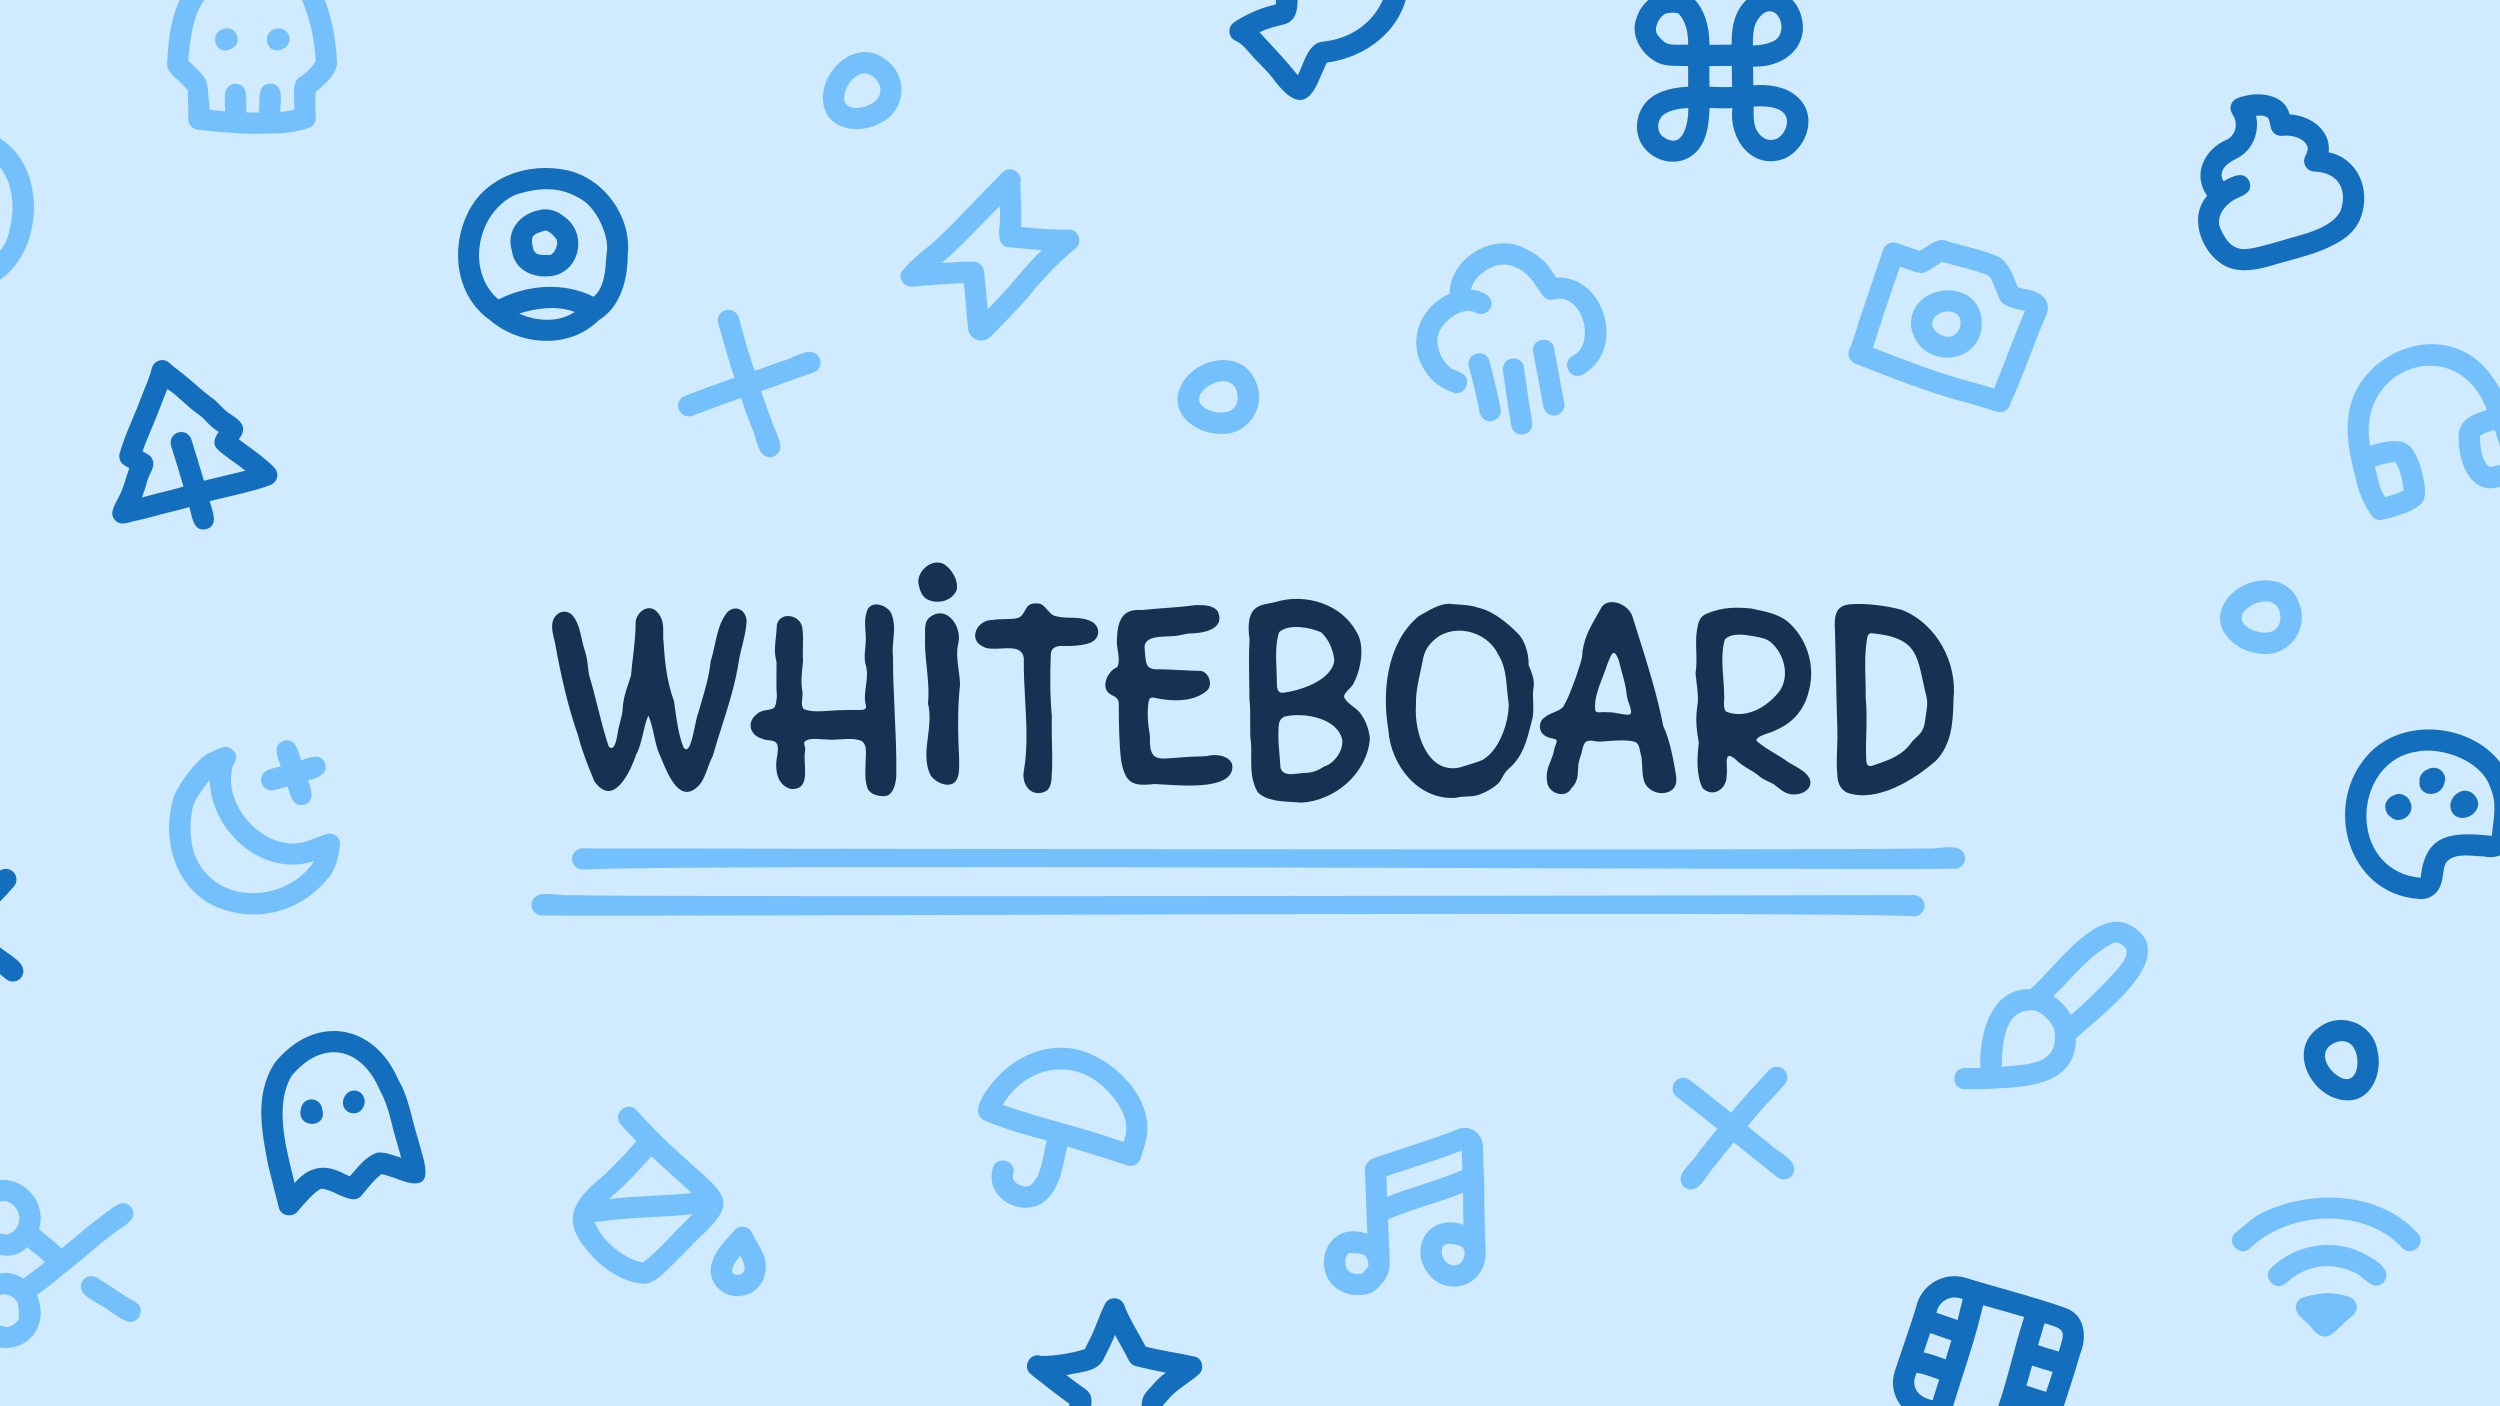 <svg width="240" height="135" viewBox="0 0 240 135" fill="none" xmlns="http://www.w3.org/2000/svg">
<g clip-path="url(#clip0_165_64332)">
<rect width="240" height="135" fill="#D0EBFF"/>
<g clip-path="url(#clip1_165_64332)">
<rect width="720" height="135" transform="translate(-240)" fill="#D0EBFF"/>
<path d="M90.643 54.168C91.383 54.66 92.022 55.697 91.844 56.612L91.846 56.614L91.782 56.78C91.239 57.78 89.892 58.02 88.955 57.511C88.389 57.143 88.263 56.484 88.158 55.918C88.089 54.772 89.487 53.545 90.643 54.168Z" fill="#183153"/>
<path d="M92.032 64.343C92.096 64.819 92.157 65.279 92.161 65.699L92.148 65.874C91.908 68.139 91.965 70.57 92.079 72.841C92.078 72.948 92.079 73.061 92.08 73.176C92.085 73.951 92.092 74.832 91.517 75.196C90.864 75.575 89.842 75.122 89.361 74.47C88.755 73.3 88.916 72.03 89.081 70.726C89.214 69.671 89.35 68.594 89.087 67.529C89.201 66.366 89.081 65.189 88.962 64.021C88.859 63.011 88.757 62.008 88.807 61.028C88.81 60.931 88.809 60.831 88.808 60.729C88.805 60.24 88.802 59.704 89.16 59.338C90.788 57.924 92.392 60.084 91.999 61.756C91.794 62.567 91.916 63.48 92.032 64.343Z" fill="#183153"/>
<path fill-rule="evenodd" clip-rule="evenodd" d="M124.966 77.054C128.142 76.849 131.163 74.314 131.498 71.034L131.5 71.035L131.507 70.868C131.424 70.052 131.154 69.293 130.697 68.621C130.527 68.319 130.21 68.075 129.894 67.832C129.538 67.558 129.184 67.285 129.041 66.93C128.997 66.666 129.263 66.396 129.517 66.138C129.649 66.005 129.777 65.875 129.857 65.751C130.709 64.297 131.04 61.867 130.219 60.666C128.791 57.989 125.309 56.914 122.482 57.787C122.297 57.833 122.107 57.869 121.917 57.904C121.259 58.026 120.61 58.147 120.238 58.715C119.759 59.414 119.844 60.628 119.959 61.392C119.878 62.664 119.902 64.041 119.925 65.401C119.935 65.98 119.945 66.556 119.947 67.119C120.032 67.841 120.025 68.55 120.018 69.251C120.011 69.991 120.004 70.721 120.106 71.445C120.121 71.812 120.118 72.181 120.115 72.548C120.105 73.749 120.095 74.936 120.723 76.033C121.502 76.859 122.922 76.935 124.152 77.001C124.437 77.016 124.712 77.03 124.966 77.054ZM126.817 60.694C127.561 61.351 127.983 62.4 128.088 63.319L128.09 63.32V63.459C127.798 65.362 124.723 66.342 123.077 66.513C122.721 66.474 122.623 66.217 122.583 65.873C122.588 65.382 122.567 64.877 122.546 64.369C122.492 63.105 122.438 61.823 122.784 60.705C123.687 59.835 125.768 60.232 126.817 60.694ZM123.348 68.782C125.232 68.364 128.396 68.927 128.858 71.028L128.864 71.187C128.88 72.177 128.07 73.297 127.129 73.578C126.59 73.93 126.063 74.183 125.332 74.199C125.139 74.193 124.907 74.224 124.664 74.256C123.962 74.349 123.164 74.455 122.928 73.718C122.907 73.342 122.873 72.948 122.839 72.547C122.761 71.648 122.681 70.713 122.742 69.861C122.757 69.334 122.893 68.962 123.348 68.782Z" fill="#183153"/>
<path fill-rule="evenodd" clip-rule="evenodd" d="M158.193 75.579C159.137 76.564 161.142 76.264 160.914 74.628L160.917 74.629L160.899 74.468C160.709 73.153 160.279 70.926 159.675 69.712C159.079 66.679 158.205 63.908 157.281 60.98C157.096 60.394 156.909 59.801 156.722 59.2C156.382 58.07 154.633 57.289 153.798 58.205C153.636 58.501 153.476 58.782 153.321 59.053C152.579 60.349 151.954 61.442 151.869 63.131C151.592 64.254 150.624 67.036 150.03 67.903C149.783 68.13 149.461 68.265 149.142 68.399C148.829 68.529 148.519 68.659 148.284 68.874C147.712 69.24 147.666 70.117 148.201 70.55C148.405 70.743 148.745 70.823 149.015 70.888C149.207 70.933 149.364 70.97 149.414 71.033C149.488 71.147 149.403 71.368 149.316 71.594C149.253 71.759 149.189 71.927 149.184 72.058C149.123 72.405 148.995 72.719 148.865 73.038C148.626 73.621 148.381 74.222 148.528 75.073C148.626 76.151 150.265 76.725 150.841 75.693C151.437 75.077 151.462 74.561 151.495 73.873C151.502 73.71 151.511 73.538 151.527 73.353C151.589 73.014 151.663 72.789 151.738 72.564C151.765 72.481 151.793 72.398 151.819 72.31C151.843 72.23 151.864 72.139 151.885 72.044C151.965 71.7 152.057 71.304 152.307 71.179C152.558 71.06 152.829 71.104 153.107 71.149C153.276 71.177 153.447 71.204 153.619 71.197C153.79 71.186 153.973 71.171 154.162 71.156C155.062 71.086 156.115 71.003 156.888 71.2C157.301 71.314 157.382 71.746 157.469 72.213C157.476 72.251 157.483 72.289 157.49 72.327C157.616 72.687 157.635 73.144 157.655 73.612C157.686 74.36 157.718 75.134 158.193 75.579ZM156.371 67.507C156.496 67.871 156.625 68.246 156.573 68.453L156.52 68.547C156.326 68.666 155.974 68.599 155.665 68.539C155.518 68.51 155.38 68.484 155.274 68.481C154.799 68.346 153.952 68.35 153.457 68.387C153.302 68.377 153.196 68.329 153.142 68.213C153.02 67.153 153.444 66.06 153.85 65.013C154.005 64.611 154.158 64.216 154.277 63.833C154.312 63.747 154.345 63.663 154.377 63.582C154.725 62.706 154.933 62.181 155.406 63.388C155.498 63.806 155.608 64.203 155.716 64.594C155.924 65.35 156.127 66.083 156.19 66.904C156.223 67.076 156.296 67.29 156.371 67.507Z" fill="#183153"/>
<path fill-rule="evenodd" clip-rule="evenodd" d="M171.583 59.646C173.388 61.165 174.307 63.791 173.678 66.225L173.677 66.224L173.635 66.394C173.203 68.129 172.136 69.382 170.539 70.062C170.375 70.173 170.097 70.266 169.801 70.364C169.277 70.537 168.695 70.73 168.588 71.085C169.094 71.561 169.798 71.984 170.462 72.382C170.78 72.573 171.089 72.759 171.362 72.942C171.592 73.133 171.891 73.301 172.203 73.475C172.779 73.798 173.398 74.145 173.711 74.715C174.089 75.607 173.193 76.253 172.312 76.261C171.594 76.327 171.1 75.934 170.587 75.526C170.476 75.438 170.365 75.349 170.25 75.264C170.095 75.18 169.941 75.109 169.789 75.039C169.417 74.868 169.056 74.701 168.718 74.365C168.46 74.182 168.193 74.02 167.931 73.862C167.448 73.569 166.977 73.285 166.594 72.883C165.701 72.126 165.739 72.891 165.775 73.629C165.79 73.936 165.805 74.238 165.753 74.424C165.822 75.703 164.459 76.661 163.441 75.647C162.82 74.364 162.913 72.727 163.088 71.336C162.836 69.863 162.742 68.939 162.993 67.441C163.034 66.862 162.945 66.127 162.858 65.42C162.826 65.153 162.794 64.89 162.769 64.64C162.886 63.913 162.864 63.217 162.843 62.525C162.821 61.851 162.8 61.182 162.908 60.492C163.015 59.792 163.159 59.184 163.84 58.913C165.34 58.28 166.661 58.272 168.108 58.416C168.255 58.449 168.404 58.48 168.554 58.512C169.603 58.733 170.712 58.966 171.583 59.646ZM170.811 66.389C171.785 65.025 171.373 63.035 170.233 61.88L170.11 61.758C169.652 61.308 169.057 61.205 168.451 61.099C168.42 61.094 168.39 61.088 168.359 61.083C167.46 60.921 166.18 60.723 165.576 61.402C165.246 62.568 165.342 63.877 165.436 65.14C165.472 65.637 165.508 66.127 165.518 66.598C165.542 66.815 165.528 67.033 165.514 67.245C165.488 67.642 165.464 68.017 165.696 68.313C167.524 69.043 169.521 68.005 170.811 66.389Z" fill="#183153"/>
<path fill-rule="evenodd" clip-rule="evenodd" d="M146.818 64.016C147.064 64.621 147.329 65.274 147.227 65.951L147.226 65.952L147.207 66.097C147.148 66.513 147.165 66.963 147.182 67.413C147.206 68.043 147.23 68.674 147.047 69.217C147.028 69.29 147.01 69.362 146.992 69.434C146.56 71.161 146.184 72.66 144.808 73.827C144.504 74.112 144.357 74.381 144.216 74.637C144.117 74.819 144.021 74.995 143.874 75.165C143.358 75.654 142.723 76.02 142.051 76.269C141.621 76.435 141.224 76.448 140.825 76.462C140.487 76.473 140.148 76.484 139.786 76.588C136.163 76.867 133.503 73.454 133.285 70.09C132.652 66.397 133.13 61.736 136.168 59.17C136.308 59.092 136.454 59.008 136.604 58.921C137.382 58.471 138.278 57.952 139.133 57.961C139.394 57.993 139.672 58.011 139.957 58.03C140.623 58.075 141.32 58.121 141.89 58.338C143.363 58.641 144.873 59.918 145.905 61.018C146.5 61.799 146.766 62.907 146.749 63.847C146.772 63.903 146.795 63.959 146.818 64.016ZM142.292 72.968C143.909 72.1 144.846 69.385 144.835 67.616L144.834 67.615L144.82 67.443C144.757 67.057 144.721 66.642 144.683 66.214C144.58 65.05 144.469 63.795 143.796 62.778C142.659 60.453 139.291 59.752 137.518 61.589C137.02 62.071 136.747 62.568 136.618 63.232C136.554 63.586 136.471 63.965 136.384 64.359C136.151 65.421 135.894 66.593 135.934 67.68C135.736 70.191 136.967 74.381 140.161 73.671C140.401 73.592 140.639 73.52 140.876 73.448C141.352 73.305 141.822 73.163 142.292 72.968Z" fill="#183153"/>
<path d="M115.897 72.582C116.855 72.306 118.207 72.626 118.304 73.512L118.305 73.511L118.309 73.656C118.243 75.731 114.026 75.461 111.78 75.318C111.4 75.294 111.076 75.273 110.838 75.268C108.656 75.506 108.039 75.193 107.621 72.972C107.429 71.271 107.403 69.261 107.403 67.494C107.349 67.079 107.136 66.916 106.79 66.754C105.479 66.205 106.305 64.382 107.254 64.043C107.484 63.584 107.395 63.025 107.307 62.469C107.253 62.123 107.198 61.778 107.221 61.459C107.266 59.783 107.615 58.368 109.642 58.567C110.222 58.495 111.014 58.435 111.834 58.373C112.895 58.292 114.004 58.208 114.765 58.09C115.48 58.077 116.475 58.061 116.924 58.722C117.657 60.486 115.374 60.812 114.133 60.819C113.873 60.85 113.668 60.896 113.471 60.94C113.199 61 112.944 61.057 112.584 61.064C112.433 61.083 112.238 61.09 112.024 61.098C111.076 61.133 109.73 61.184 109.889 62.335C109.903 62.462 109.914 62.598 109.925 62.735C109.966 63.26 110.009 63.812 110.293 64.057C110.472 64.182 110.707 64.243 110.923 64.252C111.718 64.246 112.614 64.291 113.483 64.335C114.101 64.366 114.706 64.396 115.251 64.407C115.987 64.492 116.478 65.626 115.91 66.264C114.579 67.473 112.347 67.338 110.741 66.968C110.459 66.929 110.321 67.086 110.262 67.366C110.1 68.464 110.21 69.578 110.394 70.653C110.303 72.962 111.035 72.9 112.614 72.767C112.89 72.744 113.191 72.719 113.518 72.703C114.052 72.643 114.527 72.633 114.96 72.624C115.295 72.617 115.605 72.611 115.897 72.582Z" fill="#183153"/>
<path d="M102.218 62.019C102.829 62.024 103.65 61.993 104.319 61.821L104.318 61.819L104.486 61.768C105.693 61.421 105.764 60.025 104.572 59.569C103.944 59.324 103.348 59.312 102.763 59.3C102.209 59.289 101.665 59.277 101.113 59.07C100.89 58.943 100.718 58.744 100.548 58.547C100.251 58.202 99.959 57.864 99.409 57.931C98.771 57.915 98.58 58.266 98.383 58.63C98.24 58.894 98.093 59.165 97.768 59.307C97.427 59.418 96.965 59.426 96.478 59.436C96.079 59.443 95.663 59.451 95.287 59.516C93.81 59.479 92.9 61.363 94.328 62.054C94.759 62.33 95.436 62.293 96.11 62.256C97.143 62.2 98.168 62.144 98.289 63.211C98.265 64.513 98.339 65.853 98.413 67.194C98.542 69.515 98.67 71.84 98.291 73.983C98.02 75.434 99.13 76.667 100.484 75.914C100.934 75.528 100.955 74.88 100.975 74.252C100.981 74.057 100.987 73.865 101.006 73.683C101.024 72.908 101.008 72.189 100.991 71.456C100.972 70.625 100.953 69.776 100.983 68.809C100.793 66.817 100.802 64.802 100.874 62.877C100.889 62.069 101.568 61.964 102.218 62.019Z" fill="#183153"/>
<path d="M84.93 76.427C85.768 76.395 86.057 75.096 86.045 74.297L86.041 74.298L86.045 74.112C86.066 72.211 85.976 70.282 85.887 68.364C85.805 66.591 85.723 64.828 85.729 63.104C85.665 62.505 85.716 61.947 85.766 61.403C85.842 60.567 85.915 59.763 85.569 58.898C85.129 58.002 83.446 57.535 83.189 58.806C82.988 59.434 83.049 60.167 83.095 60.731C83.099 60.778 83.103 60.823 83.106 60.868C83.144 61.405 83.101 61.828 83.061 62.227C83.013 62.695 82.969 63.129 83.063 63.672C83.323 64.443 83.225 65.157 83.129 65.86C83.039 66.513 82.951 67.157 83.151 67.829C83.142 67.988 83.044 68.097 82.855 68.139C82.605 68.171 82.282 68.165 81.932 68.157C81.568 68.15 81.176 68.142 80.81 68.177C80.453 68.172 80.064 68.201 79.667 68.231C78.785 68.298 77.865 68.367 77.162 68.068C76.929 67.795 76.972 67.418 77.015 67.036C77.043 66.788 77.071 66.537 77.024 66.312C76.871 65.474 76.968 64.603 77.06 63.777C77.07 63.683 77.081 63.589 77.091 63.496C77.059 63.04 77.07 62.564 77.082 62.093C77.097 61.485 77.111 60.884 77.033 60.343C76.933 59.036 74.889 58.606 74.574 60C74.565 60.427 74.522 60.82 74.48 61.2C74.395 61.981 74.316 62.706 74.548 63.547C74.553 63.949 74.548 64.343 74.542 64.73C74.532 65.437 74.523 66.124 74.581 66.809C74.558 67.168 74.51 67.573 74.407 67.792C74.292 68.056 74.004 68.102 73.67 68.154C73.347 68.205 72.982 68.263 72.69 68.531C71.633 69.294 71.984 70.597 73.131 70.896C73.325 71.01 73.558 71.035 73.785 71.059C74.125 71.095 74.451 71.129 74.611 71.46C74.711 71.688 74.67 72.062 74.638 72.351C74.635 72.382 74.631 72.412 74.628 72.441C74.344 73.789 74.539 75.422 75.969 75.748C77.394 75.795 77.327 74.536 77.265 73.362C77.238 72.85 77.211 72.355 77.309 71.991C77.314 71.868 77.282 71.746 77.252 71.631C77.207 71.461 77.166 71.305 77.254 71.183C77.651 70.89 78.129 70.921 78.689 70.958C78.868 70.97 79.056 70.983 79.253 70.985C79.694 71.039 80.169 71.008 80.646 70.977C81.367 70.929 82.091 70.881 82.709 71.129C83.187 71.439 83.148 72.124 83.117 72.679C83.111 72.782 83.106 72.882 83.104 72.973C83.1 73.145 83.094 73.315 83.088 73.482C83.058 74.258 83.03 74.983 83.296 75.707C83.596 76.318 84.38 76.451 84.93 76.427Z" fill="#183153"/>
<path d="M63.669 60.909C63.667 61.027 63.665 61.147 63.665 61.27L63.684 61.439C63.825 63.477 63.972 65.316 64.71 67.329C64.724 67.435 64.738 67.543 64.753 67.653C64.925 68.961 65.135 70.558 65.617 71.747C66.139 72.499 66.48 70.851 66.733 69.627C66.836 69.13 66.924 68.703 67.005 68.533C67.098 68.202 67.198 67.867 67.298 67.529C67.691 66.205 68.096 64.839 68.224 63.466C68.388 62.969 68.503 62.439 68.619 61.904C68.865 60.775 69.114 59.629 69.831 58.758C70.634 58.01 71.659 58.568 71.675 59.676C71.626 60.485 71.44 61.231 71.254 61.976C71.146 62.406 71.039 62.836 70.958 63.277C70.636 65.507 69.947 67.682 69.265 69.833C68.973 70.755 68.682 71.673 68.422 72.589C68.221 72.959 68.077 73.356 67.934 73.749C67.726 74.326 67.52 74.893 67.141 75.353C65.344 77.289 64.209 74.564 63.53 72.932C63.456 72.755 63.388 72.591 63.325 72.447C63.092 71.97 62.942 71.29 62.79 70.603C62.637 69.913 62.483 69.214 62.241 68.704C62.027 69.142 61.884 69.755 61.738 70.385C61.565 71.129 61.386 71.898 61.077 72.429C60.5 74.117 58.87 77.618 57.051 74.984C56.475 73.587 55.87 72.099 55.5 70.619C54.56 67.976 53.857 64.889 53.355 62.118C53.323 61.865 53.259 61.608 53.195 61.349C53.092 60.933 52.986 60.51 53.006 60.082C53.009 58.993 54.085 58.297 54.892 59.002C55.467 59.619 55.655 60.469 55.839 61.3C55.916 61.649 55.992 61.994 56.096 62.318C56.328 62.955 56.394 63.545 56.464 64.168C56.486 64.356 56.507 64.547 56.534 64.743C56.85 65.77 57.113 66.819 57.375 67.865C57.698 69.15 58.019 70.432 58.436 71.665C58.993 72.212 59.191 71.028 59.321 70.255C59.358 70.032 59.39 69.844 59.423 69.74C59.465 69.564 59.508 69.399 59.55 69.24C59.665 68.804 59.767 68.417 59.784 67.964C59.833 67.081 60.073 66.367 60.332 65.6C60.413 65.358 60.496 65.111 60.576 64.852C60.624 64.286 60.691 63.706 60.76 63.121C60.895 61.963 61.033 60.783 61.022 59.644C61.151 58.783 62.191 57.925 63.006 58.668C63.693 59.344 63.682 60.062 63.669 60.909Z" fill="#183153"/>
<path fill-rule="evenodd" clip-rule="evenodd" d="M177.523 58.022C179.074 57.869 181.147 58.155 182.563 58.544L182.562 58.541C185.917 59.868 187.935 63.617 187.533 67.187V67.36C187.487 69.471 187.308 71.522 185.851 73.025C183.723 74.896 180.124 77.11 177.302 76.087C176.718 75.789 176.453 75.262 176.393 74.566C176.298 73.634 176.331 72.702 176.364 71.799C176.385 71.197 176.406 70.609 176.388 70.043C176.324 68.265 176.289 66.49 176.255 64.713C176.23 63.428 176.204 62.142 176.168 60.852C176.165 60.78 176.161 60.705 176.157 60.628C176.121 59.96 176.079 59.162 176.402 58.63C176.633 58.264 177.024 58.078 177.523 58.022ZM183.898 70.855C184.347 70.434 184.681 70.12 184.8 69.254C184.825 69.01 184.863 68.769 184.9 68.534C184.978 68.034 185.053 67.559 184.988 67.132L184.958 66.963C184.819 66.404 184.708 65.888 184.606 65.412C183.994 62.57 183.694 61.172 179.665 60.789C179.374 60.764 179.298 61.051 179.242 61.272C179.017 62.626 179.05 63.925 179.084 65.266C179.098 65.834 179.113 66.41 179.108 67C179.223 68.107 179.193 69.256 179.163 70.398C179.139 71.311 179.115 72.219 179.166 73.094C179.206 73.429 179.373 73.596 179.706 73.524C179.827 73.482 179.948 73.44 180.068 73.398C181.426 72.929 182.706 72.487 183.574 71.168C183.687 71.052 183.796 70.951 183.898 70.855Z" fill="#183153"/>
<path fill-rule="evenodd" clip-rule="evenodd" d="M14.693 35.073C14.966 34.593 15.615 34.42 16.089 34.705C16.345 34.875 16.491 35.054 16.756 35.269C18.06 36.215 19.046 37.212 20.218 38.108C20.94 38.558 21.383 39.289 21.971 39.665C23.039 40.339 23.878 40.935 22.928 42.176C23.16 42.349 23.405 42.529 23.662 42.716C24.56 43.374 25.574 44.101 26.323 44.877C26.566 45.115 26.676 45.486 26.602 45.813C26.535 46.144 26.285 46.436 25.966 46.555C24.472 47.149 21.914 47.663 20.135 48.111C20.345 48.997 21.075 50.417 19.8 50.801C18.519 51.096 18.448 49.536 18.175 48.676C17.557 48.863 16.96 49.009 16.358 49.154C15.23 49.42 14.308 49.715 13.128 49.974C12.312 50.115 11.595 50.578 11.005 49.892C10.439 49.211 11.079 48.411 11.383 47.738C11.879 46.844 12.051 45.936 12.414 44.943C12.259 44.841 11.885 44.662 11.76 44.531C11.416 44.217 11.374 43.703 11.557 43.288C11.866 42.265 12.209 41.422 12.621 40.468C12.962 39.669 13.227 39.013 13.535 38.204C13.83 37.369 14.209 36.636 14.452 35.789C14.52 35.569 14.573 35.29 14.693 35.073ZM23.557 45.179C22.665 44.457 21.553 43.813 20.771 43.026C20.387 42.514 20.666 41.953 20.979 41.475L20.99 41.457C20.5 41.178 20.092 40.766 19.821 40.478C19.527 40.168 19.328 39.963 19.106 39.819C17.943 39.046 17.172 38.045 16.07 37.346C15.854 37.856 15.664 38.352 15.468 38.864C14.98 40.174 14.404 41.451 13.883 42.754C13.819 42.936 13.757 43.126 13.691 43.325C13.886 43.453 14.345 43.664 14.485 43.851C15.157 44.736 14.195 45.511 14.034 46.547C13.915 46.93 13.783 47.358 13.625 47.759C14.977 47.377 16.299 47.096 17.616 46.713C17.233 45.407 16.833 44.102 16.425 42.796C16.256 42.258 16.557 41.686 17.094 41.517C17.632 41.349 18.204 41.65 18.372 42.187C18.783 43.503 19.188 44.821 19.576 46.148C20.841 45.83 22.324 45.507 23.557 45.179Z" fill="#146EBE"/>
<path fill-rule="evenodd" clip-rule="evenodd" d="M202.937 90.504C200.579 91.646 198.974 93.878 197.12 95.626C197.831 96.106 198.372 96.69 198.799 97.441C200.253 96.19 201.641 94.855 202.879 93.475C203.663 92.597 205.006 91.236 203.433 90.547C203.163 90.478 203.027 90.484 202.937 90.504ZM199.288 99.697C201.753 97.39 210.017 91.459 204.141 88.631C200.793 87.533 197.251 92.997 194.891 94.964C190.998 94.85 189.972 99.542 190.122 102.525H188.618C187.284 102.531 187.285 104.559 188.618 104.565C188.674 104.559 190.144 104.571 190.203 104.565C193.64 104.364 199.302 104.598 199.288 99.697ZM192.163 102.424C194.426 102.157 197.573 102.324 197.256 99.21C197.363 98.465 195.872 96.894 195.114 97.002C192.367 96.831 192.189 100.355 192.163 102.424Z" fill="#74C0FC"/>
<path fill-rule="evenodd" clip-rule="evenodd" d="M32.285 80.263C32.003 80.03 31.617 79.965 31.275 80.093C30.706 80.301 29.682 80.693 29.237 80.816C25.606 81.844 21.627 77.683 22.232 74.096C22.297 73.317 22.566 73.474 22.662 72.756C22.723 72.058 21.89 71.527 21.341 71.752C20.854 71.928 20.269 72.19 19.824 72.412C18.558 73.341 17.333 75.029 16.704 76.432C15.496 80.2 16.584 84.89 20.361 86.878C24.401 88.769 28.835 87.632 31.584 84.211C32.313 83.255 32.466 82.235 32.61 81.382C32.713 80.979 32.619 80.533 32.284 80.264L32.285 80.263ZM30.163 82.666C27.69 86.464 21.338 87.031 19.019 82.754C18.168 81.347 18.11 78.716 18.613 77.157C18.922 76.467 19.518 75.594 20.136 74.896C20.242 79.759 25.182 84.287 30.163 82.666ZM31.201 73.294C31.562 74.365 30.368 74.711 29.572 74.925C29.864 75.701 30.318 76.897 29.22 77.239C28.102 77.557 27.86 76.3 27.613 75.502C27.206 75.615 26.802 75.725 26.4 75.834C25.828 76.017 25.212 75.67 25.086 75.076C24.855 73.949 26.15 73.783 26.95 73.568C26.667 72.76 26.096 71.49 27.256 71.117C28.443 70.791 28.626 72.174 28.91 72.993C29.681 72.717 30.819 72.228 31.201 73.294Z" fill="#74C0FC"/>
<path fill-rule="evenodd" clip-rule="evenodd" d="M216.574 11.119C216.96 12.706 216.22 14.543 214.631 15.261C213.701 15.73 212.911 16.426 213.453 17.407C214.268 16.93 215.49 16.316 215.955 17.471C216.303 18.577 215.194 18.771 214.421 19.205C213.412 19.845 212.711 20.909 213.168 21.974C213.778 23.315 214.367 23.717 214.918 23.847C215.712 24.135 217.816 23.434 219.146 23.067C220.887 22.521 223.833 21.998 224.703 20.222C225.401 18.143 224.438 16.528 222.132 16.469C221.785 16.442 221.477 16.238 221.313 15.931C221.15 15.624 221.154 15.255 221.325 14.952C221.643 14.293 221.625 14.048 221.186 13.584C220.751 13.193 219.952 12.935 219.124 13.039C218.598 13.105 218.108 12.757 217.998 12.239C217.92 11.889 217.872 11.57 217.759 11.351C217.754 11.34 217.714 11.255 217.328 11.126C217.106 11.081 216.829 11.099 216.574 11.119ZM211.892 18.802C210.388 16.707 211.682 14.267 213.797 13.399C214.327 13.161 214.705 12.476 214.625 11.825C214.6 11.081 213.949 10.787 214.175 10.081C214.356 9.487 214.9 9.355 215.478 9.217C217.015 8.811 219.368 9.094 219.798 10.985C221.756 11.066 223.809 12.492 223.554 14.624C226.373 15.204 227.608 18.209 226.643 20.857C226.038 22.585 224.379 23.424 222.798 24.064C221.335 24.633 219.861 24.97 218.53 25.358C217.131 25.786 215.724 26.134 214.449 25.833C211.805 25.276 209.782 21.116 211.892 18.802Z" fill="#146EBE"/>
<path fill-rule="evenodd" clip-rule="evenodd" d="M54.495 16.355C50.734 15.523 46.52 16.952 44.857 20.55C43.215 23.981 43.816 28.458 46.997 30.696C49.843 33.191 54.631 33.574 57.457 30.76C59.6 29.452 60.262 26.797 60.261 24.479C60.66 20.863 58.062 17.178 54.495 16.355ZM49.514 18.683C51.79 17.979 53.847 17.849 55.917 19.208C57.312 20.078 58.605 22.812 58.219 24.444C58.13 25.848 58.059 27.577 56.992 28.49C54.109 27.045 50.642 27.338 47.853 28.748C44.655 26.019 45.804 20.346 49.514 18.683ZM49.838 30.104C51.523 30.862 53.588 30.989 55.175 29.953C55.163 29.948 55.151 29.943 55.139 29.938C53.522 29.323 51.496 29.563 49.838 30.104ZM54.144 20.781C56.576 22.474 55.581 26.387 52.669 26.523C51.078 26.673 49.373 25.855 49.141 24.073C48.531 22.104 49.994 20.475 51.792 20.168C52.81 19.904 53.662 20.398 54.144 20.781ZM52.873 22.377C52.548 22.126 52.395 22.117 52.282 22.149C51.321 22.444 50.905 22.548 51.12 23.579C51.27 24.087 51.131 23.962 51.453 24.308C51.696 24.494 52.312 24.482 52.714 24.483C53.222 24.529 53.7 23.304 53.392 22.928C53.345 22.863 53.145 22.594 52.873 22.377Z" fill="#146EBE"/>
<path fill-rule="evenodd" clip-rule="evenodd" d="M142.527 26.033C141.759 26.556 141.315 27.218 141.222 27.82C142.11 27.851 143.643 28.433 143.072 29.598C142.813 30.098 142.198 30.294 141.697 30.037C140.431 29.329 138.585 30.759 138.142 31.925C137.668 32.933 138.32 34.723 139.38 35.405L140.246 35.784C141.466 36.32 140.654 38.183 139.43 37.653C138.444 37.321 137.385 36.594 136.893 35.726C135.025 33.106 136.075 29.574 139.166 28.203C139.155 24.922 143.032 22.471 146.008 23.66C147.072 24.148 148.29 24.854 148.933 25.982L149.389 26.651C154.026 26.356 156.188 33.602 151.929 35.965C150.75 36.589 149.792 34.806 150.964 34.168C152.743 33.343 152.379 30.094 150.814 29.034C150.358 28.71 149.822 28.578 149.194 28.754C148.773 28.87 148.325 28.707 148.078 28.347L147.22 27.094C147.199 27.063 147.18 27.031 147.163 26.998C146.092 25.614 144.335 24.739 142.527 26.034L142.527 26.033ZM142.981 34.658C142.635 33.371 140.674 33.886 141.008 35.178C141.401 36.674 141.776 38.129 142.052 39.608C142.155 40.163 142.688 40.527 143.242 40.424C143.796 40.321 144.161 39.788 144.058 39.235C143.767 37.673 143.374 36.153 142.981 34.658ZM145.148 34.413C145.706 34.335 146.222 34.724 146.3 35.282C146.545 37.042 146.799 38.796 147.086 40.541C147.177 41.097 146.8 41.621 146.244 41.712C145.689 41.804 145.164 41.427 145.072 40.871C144.782 39.102 144.526 37.331 144.279 35.564C144.201 35.006 144.59 34.491 145.148 34.413ZM149.186 33.425C148.932 32.116 146.939 32.491 147.181 33.804C147.511 35.548 147.851 37.318 148.167 39.058C148.268 39.611 148.798 39.979 149.352 39.878C149.907 39.778 150.275 39.247 150.174 38.693C149.916 37.272 149.647 35.852 149.378 34.437L149.186 33.425Z" fill="#74C0FC"/>
<path fill-rule="evenodd" clip-rule="evenodd" d="M140.331 110.443C138.435 111.218 136.448 111.791 134.535 112.449C133.996 112.596 133.588 112.756 133.094 112.936L133.169 114.893C135.596 113.911 138.007 113.358 140.398 112.322C140.368 111.861 140.346 111.102 140.331 110.443ZM140.453 114.502V114.836C140.447 115.775 140.469 116.707 140.496 117.574C136.965 116.397 134.995 120.152 137.46 122.681C138.769 123.868 140.76 123.776 141.835 122.49C143.059 121.06 142.492 119.487 142.549 117.949C142.517 116.952 142.486 115.925 142.493 114.835C142.518 113.185 142.389 111.805 142.362 110.013C142.337 108.891 141.252 107.987 140.083 108.355C137.423 109.424 134.694 110.203 131.962 111.161C131.448 111.303 130.955 111.839 131.027 112.295C131.032 112.425 131.265 118.432 131.265 118.432C126.651 116.876 125.42 123.539 129.814 124.299C130.619 124.373 131.669 124.376 132.355 123.564C132.767 123.123 133.417 122.427 133.417 121.308C133.419 121.265 133.253 117.088 133.253 117.044C133.59 116.921 133.94 116.784 134.275 116.652C136.422 115.811 138.352 115.363 140.453 114.502ZM140.224 119.625C140.427 119.736 140.506 119.885 140.58 120.06C140.704 121.169 139.797 121.935 138.843 121.179C138.483 120.807 138.237 120.053 138.547 119.628C138.927 119.259 139.568 119.42 140.224 119.625ZM131.375 121.366C131.23 120.407 130.91 120.312 129.638 120.288C129.137 120.308 129.03 121.334 129.258 121.725C129.523 122.321 130.301 122.36 130.793 122.246C131.243 121.758 131.36 121.601 131.375 121.366Z" fill="#74C0FC"/>
<path fill-rule="evenodd" clip-rule="evenodd" d="M27.999 103.269C30.98 99.727 34.704 100.459 36.494 104.725C37.411 106.357 37.565 108.068 38.137 109.791C38.267 110.245 38.397 110.7 38.514 111.146C37.833 110.959 37.002 110.556 36.222 110.652C35.048 111.052 34.345 112.08 33.578 112.931C33.428 112.867 33.262 112.791 33.087 112.711C31.264 111.718 29.727 111.902 28.278 113.57C27.527 110.409 26.262 106.217 27.999 103.269ZM33.742 115.116C34.122 115.19 34.513 115.041 34.748 114.733L34.751 114.728C35.256 114.089 35.957 113.222 36.617 112.71C37.044 112.805 37.539 112.971 38.017 113.132C42.143 114.843 40.73 111.622 40.076 109.152C39.494 107.333 39.239 105.333 38.244 103.673C35.907 98.187 30.15 97.313 26.338 102.082C24.389 105.187 25.132 108.646 25.767 111.961L26.762 115.918C26.993 116.853 28.249 116.923 28.714 116.119C29.177 115.59 30.09 114.517 30.753 114.15C30.762 114.145 30.763 114.145 30.757 114.146C31.009 114.039 31.786 114.339 32.236 114.567C32.719 114.789 33.171 115.002 33.74 115.117L33.742 115.116ZM29.661 105.568C30.263 105.409 30.88 105.855 30.927 106.474C31.519 108.372 28.36 108.39 28.902 106.399C28.963 106.007 29.251 105.671 29.661 105.568ZM33.956 104.694C34.664 104.632 35.193 105.442 34.963 106.05C34.66 107.313 32.848 107.059 32.922 105.781C32.977 105.23 33.366 104.716 33.956 104.694Z" fill="#146EBE"/>
<path fill-rule="evenodd" clip-rule="evenodd" d="M96.275 16.517C96.979 15.829 98.215 16.581 97.954 17.51C97.951 18.853 98.123 20.407 97.997 21.795C99.579 21.96 101.02 22.051 102.603 22.04C103.535 22.01 103.991 23.287 103.245 23.852C101.576 25.203 100.059 26.849 98.664 28.557C97.514 29.881 96.301 31.099 95.082 32.331C94.333 33.058 93.073 32.623 92.938 31.584C92.763 30.112 92.717 28.663 92.532 27.173C91.007 27.236 89.017 27.391 87.527 27.517C86.82 27.575 86.253 26.794 86.521 26.141C87.367 24.945 88.904 23.932 89.956 22.942C92.113 20.922 94.184 18.587 96.274 16.518C96.274 16.518 96.275 16.518 96.286 16.528L96.275 16.517ZM90.394 25.25C91.495 25.176 92.675 25.111 93.445 25.111C93.964 25.111 94.4 25.502 94.459 26.019C94.583 27.149 94.723 28.447 94.817 29.692C95.125 29.352 95.447 29.023 95.754 28.708C97.264 27.189 98.441 25.51 100.01 24.018C99.073 23.949 97.824 23.827 96.849 23.737C95.776 23.639 95.87 22.48 95.96 21.657C96.021 20.906 96.013 20.452 95.98 19.782C94.37 21.381 92.955 22.915 91.299 24.477C91.011 24.724 90.704 24.984 90.394 25.25Z" fill="#74C0FC"/>
<path fill-rule="evenodd" clip-rule="evenodd" d="M240.936 74.773C238.852 69.734 231.3 68.422 227.546 72.226C222.862 76.998 225.274 85.855 232.233 86.298C233.2 86.401 234.085 85.784 234.335 84.855C234.597 84.203 234.514 83.211 234.86 82.754C235.711 81.814 237.261 82.196 238.474 82.221C239.724 82.504 241.103 81.885 241.238 80.534C241.477 78.778 241.76 76.351 240.936 74.773ZM231.966 72.161C234.364 71.661 238.155 73 239.023 75.484C239.779 77.147 239.37 78.475 239.219 80.232C235.586 79.901 232.825 79.832 232.382 84.262C231.695 84.187 231.239 84.098 230.752 83.911C225.362 81.867 226.297 73.046 231.966 72.161ZM229.063 77.059C229.189 76.736 229.487 76.427 229.895 76.321C230.371 76.026 231.227 76.412 231.341 76.934C232.04 78.077 230.364 79.367 229.44 78.368C228.99 78.109 228.899 77.322 229.063 77.059ZM234.506 74.129C234.788 74.575 234.769 74.825 234.654 75.202C234.313 76.658 232.043 76.547 232.279 74.915C232.23 74.483 232.677 73.974 232.991 73.9C233.41 73.61 234.115 73.603 234.506 74.129ZM237.501 76.282C236.388 75.154 234.638 76.787 235.436 78.046C236.36 79.289 238.609 77.869 237.689 76.531C237.641 76.442 237.579 76.357 237.501 76.282Z" fill="#146EBE"/>
<path fill-rule="evenodd" clip-rule="evenodd" d="M242.302 43.447C241.245 39.869 239.848 34.811 235.691 33.406C231.353 31.906 225.826 35.187 225.432 40.145C225.207 42.129 225.655 44.046 226.149 45.887L226.15 45.887C226.361 47.036 226.824 48.22 227.489 49.218C227.623 49.477 227.811 49.736 228.091 49.84C228.49 50.007 228.822 49.863 229.245 49.762C230.222 49.484 231.512 49.18 232.329 48.45C232.877 48.026 232.866 47.081 232.717 46.325C232.559 45.361 232.276 44.214 231.73 43.353C230.955 41.83 228.887 42.37 227.535 42.786C226.123 35.114 235.957 31.837 238.747 39.367C237.594 39.715 236.201 40.15 236.036 41.66C235.888 44.043 237.052 47.721 240.066 46.7C240.978 46.528 241.809 46.199 242.42 45.445C242.927 44.833 242.45 44.131 242.302 43.447ZM227.981 44.782C228.589 44.607 229.329 44.39 229.946 44.36C230.419 45.02 230.671 46.259 230.756 47.084C230.334 47.321 229.503 47.582 228.979 47.723C228.861 47.523 228.715 47.258 228.634 47.12C228.429 46.654 228.281 46.044 228.151 45.483C228.098 45.257 228.041 45.017 227.981 44.782ZM238.82 41.474C239.053 41.394 239.292 41.331 239.497 41.283C239.802 42.172 240.067 43.078 240.321 43.948C240.371 44.119 240.421 44.288 240.47 44.456C240.23 44.601 239.846 44.642 239.582 44.718C239.427 44.763 239.07 44.843 238.998 44.824C238.164 44.247 238.092 42.716 238.071 41.851C238.253 41.7 238.474 41.598 238.82 41.474ZM238.039 41.885C238.039 41.885 238.041 41.884 238.043 41.879C238.04 41.883 238.039 41.886 238.039 41.885ZM229.901 44.314C229.901 44.314 229.904 44.316 229.911 44.322C229.904 44.317 229.901 44.315 229.901 44.314Z" fill="#74C0FC"/>
<path fill-rule="evenodd" clip-rule="evenodd" d="M106.715 105.166C103.596 101.351 98.642 102.099 96.261 106.062C99.908 107.374 103.572 108.138 107.219 109.413C107.437 109.487 107.646 109.557 107.855 109.623C107.885 109.527 107.915 109.431 107.945 109.335C108.415 108.056 107.945 106.605 106.715 105.166ZM102.453 110.066C103.837 110.499 105.205 110.893 106.581 111.352C107.059 111.514 107.571 111.672 108.059 111.825C108.1 111.838 108.141 111.85 108.182 111.863C108.767 112.073 109.396 111.705 109.529 111.103C109.55 111.038 109.57 110.972 109.591 110.907C109.657 110.696 109.723 110.483 109.789 110.272C109.827 110.152 109.865 110.032 109.902 109.912C111.254 105.632 106.792 101.338 102.959 100.659C100.33 100.27 97.763 101.33 95.895 103.24C95.06 104.136 92.74 106.8 94.59 107.607C96.511 108.398 98.504 108.977 100.49 109.483C100.138 110.847 100.014 112.988 98.868 113.83C98.267 114.132 96.966 113.528 97.266 112.72C97.66 111.445 95.722 110.84 95.319 112.111C94.559 114.735 97.374 116.605 99.645 115.717C101.755 114.699 101.986 112.05 102.453 110.066Z" fill="#74C0FC"/>
<path fill-rule="evenodd" clip-rule="evenodd" d="M0.159 13.384C-4.666 10.021 -12.027 13.051 -12.842 18.95C-14.106 25.069 -6.32 30.758 -0.825 27.317C4.08 25.03 4.762 16.456 0.159 13.384ZM-5.692 14.193C-0.573 13.196 2.179 17.411 0.883 22.192C0.621 23.648 -0.371 24.712 -1.833 25.545C-4.254 26.985 -7.083 26.3 -9.117 24.284C-12.69 20.973 -10.561 14.886 -5.692 14.193ZM-1.34 19.485C-0.337 18.608 -1.664 17.074 -2.676 17.943C-3.528 18.669 -4.877 19.819 -5.561 20.66C-5.641 20.745 -5.738 20.833 -5.835 20.924C-6.138 20.658 -6.385 20.395 -6.595 20.078C-7.336 18.97 -9.028 20.089 -8.296 21.205C-7.473 22.335 -6.148 23.858 -4.806 22.744C-3.572 21.568 -2.727 20.592 -1.34 19.485Z" fill="#74C0FC"/>
<path fill-rule="evenodd" clip-rule="evenodd" d="M198.222 125.537C197.08 125.134 195.129 124.513 191.802 123.583C190.823 123.309 189.766 123.002 188.72 122.678C186.728 122.061 184.607 123.218 184.02 125.207C183.393 127.395 182.576 129.53 181.886 131.691C181.28 133.613 182.415 135.578 184.274 136.156C187.336 137.192 190.274 138.163 193.258 139.023C195.503 139.723 197.475 138.022 197.852 135.821C198.489 133.896 199.128 131.956 199.687 130.018C200.366 128.376 200.22 126.203 198.222 125.537ZM196.27 127.034C198.417 127.621 198.233 127.826 197.636 129.747C197 129.564 196.198 129.321 195.655 129.142C195.839 128.512 196.104 127.607 196.27 127.034ZM194.321 126.432C193.28 126.118 191.688 125.671 190.376 125.299C190.292 125.61 190.217 125.936 190.139 126.28C189.407 129.23 188.353 132.163 187.468 135.08C188.778 135.52 190.051 135.924 191.335 136.316C192.58 133.237 193.206 129.857 194.321 126.432ZM193.308 136.91C194.585 137.476 195.562 136.872 195.793 135.56C195.529 135.476 195.267 135.393 195.005 135.311C194.668 135.203 194.333 135.097 193.999 134.991C193.806 135.637 193.584 136.291 193.308 136.91ZM196.424 133.62C196.646 132.983 196.861 132.344 197.052 131.702C196.437 131.525 195.668 131.293 195.084 131.102C194.852 131.902 194.699 132.429 194.539 133.022C194.9 133.135 195.261 133.25 195.619 133.365C195.888 133.451 196.156 133.536 196.424 133.62ZM185.537 134.419C185.747 133.744 185.954 133.1 186.163 132.445C185.985 132.383 185.806 132.318 185.635 132.255C185.091 132.054 184.496 131.846 183.995 131.793C183.359 133.128 184.13 134.16 185.537 134.419ZM184.666 129.833C185.429 129.982 186.082 130.253 186.775 130.498C186.961 129.893 187.149 129.287 187.337 128.682C186.744 128.472 185.905 128.178 185.294 127.972C185.091 128.597 184.88 129.218 184.666 129.833ZM185.905 126.026C186.508 126.228 187.352 126.524 187.932 126.728C188.104 126.073 188.235 125.399 188.418 124.719C187.357 124.237 186.114 124.859 185.905 126.026Z" fill="#146EBE"/>
<path fill-rule="evenodd" clip-rule="evenodd" d="M190.269 26.23C189.02 25.774 187.701 25.518 186.445 25.141C186.174 25.348 185.238 25.894 184.93 26.076C184.363 26.502 183.059 25.749 182.391 25.591C181.689 27.704 180.909 29.869 180.255 31.964C180.118 32.418 179.972 32.902 179.801 33.382C182.986 34.614 185.853 35.762 189.047 36.605C189.852 36.832 190.674 37.064 191.434 37.3C191.48 37.189 191.515 37.099 191.563 36.97C192.541 34.608 193.337 32.316 194.401 29.854C194.321 29.834 194.238 29.814 194.149 29.794C193.457 29.593 192.289 29.465 191.953 28.7C191.875 28.498 191.585 27.79 191.529 27.646C191.189 26.839 191.159 26.415 190.27 26.23L190.269 26.23ZM182.081 23.33C181.547 23.149 180.968 23.435 180.786 23.968C180.105 25.973 179.31 28.326 178.629 30.331C178.241 31.453 178.036 32.463 177.549 33.516C177.287 34.047 177.561 34.709 178.11 34.91C181.531 36.236 185.003 37.65 188.474 38.562C189.624 38.887 190.739 39.202 191.664 39.517C192.248 39.721 192.895 39.337 192.997 38.727C194.287 35.994 195.222 32.981 196.463 30.206C197.001 28.797 195.815 27.938 194.531 27.786C194.248 27.721 193.927 27.642 193.693 27.557C193.641 27.43 193.481 27.03 193.431 26.906C193.157 26.059 192.475 24.779 191.569 24.524C190.016 23.901 188.397 23.617 186.803 23.102C185.95 22.781 185.005 23.721 184.293 24.081L182.082 23.33L182.081 23.33ZM190.206 30.416C189.516 26.541 183.34 27.299 183.449 31.238C184.079 35.782 190.868 35.157 190.206 30.416ZM185.915 30.296C186.483 29.674 188.067 29.745 188.192 30.744C188.306 31.443 187.985 31.948 187.556 32.182C186.665 32.8 184.584 31.365 185.915 30.296Z" fill="#74C0FC"/>
<path fill-rule="evenodd" clip-rule="evenodd" d="M134.137 -7.12C130.239 -8.817 123.486 -6.768 122.691 -2.043C122.597 -1.289 122.507 -0.404 122.469 0.435L121.97 0.558C120.855 0.834 119.392 1.491 118.45 2.16C118.147 2.375 117.986 2.737 118.026 3.107C118.068 3.475 118.307 3.792 118.65 3.934C119.078 4.09 119.637 4.686 120.046 5.177C120.821 6.096 121.693 6.787 122.445 7.858C123.61 9.311 125.038 10.649 126.29 8.401C126.545 7.915 126.973 6.862 127.37 6.01C131.165 5.508 134.512 2.925 135.145 -0.863C135.55 -2.799 135.393 -4.898 134.637 -6.609C134.537 -6.835 134.361 -7.016 134.138 -7.12H134.137ZM124.716 -1.787C124.977 -4.633 130.524 -6.409 132.917 -5.416C134.413 -0.926 131.843 3.449 127.076 3.99C125.561 4.043 125.15 6.171 124.594 7.225C123.452 5.806 122.174 4.466 120.917 3.101C121.732 2.71 122.518 2.516 123.329 2.323C125.085 1.809 124.343 -0.439 124.716 -1.787ZM124.222 7.773L124.224 7.771L124.22 7.774L124.222 7.773ZM130.199 -3.986H130.207C128.768 -4.168 128.454 -2.516 129.386 -1.787C131.256 -0.35 132.372 -3.705 130.199 -3.986Z" fill="#146EBE"/>
<path fill-rule="evenodd" clip-rule="evenodd" d="M26.078 -1.673C19.758 -2.545 18.484 0.356 18.082 5.808C18.426 6.151 18.769 6.495 19.111 6.837C20.202 7.933 19.828 8.374 20.101 9.955C20.11 10.142 20.117 10.336 20.122 10.537C20.62 10.6 21.112 10.664 21.613 10.68C21.579 10.242 21.586 9.805 21.59 9.423C21.502 8.748 21.865 8.038 22.613 8.043C24.064 8.102 23.497 9.876 23.674 10.791C24.074 10.809 24.46 10.816 24.846 10.799C24.855 10.593 24.867 10.393 24.88 10.201V10.19C24.933 9.321 24.767 8.062 25.948 8.033C27.168 8.048 26.991 9.467 26.918 10.299C26.909 10.448 26.899 10.591 26.891 10.732C27.349 10.706 27.791 10.644 28.241 10.527C28.344 9.471 27.901 7.986 28.784 7.388C29.404 7.025 29.889 6.493 30.307 5.916C30.212 3.866 29.813 1.984 29.02 0.073C28.636 -0.852 27.61 -1.429 26.078 -1.673ZM18.078 11.384C18.05 11.914 18.436 12.383 18.971 12.45H18.976C20.218 12.604 21.411 12.695 22.655 12.777C23.657 12.86 24.695 12.854 25.75 12.813C26.985 12.83 28.345 12.717 29.523 12.325C30.017 12.211 30.355 11.754 30.315 11.249C30.264 10.6 30.265 9.627 30.292 8.837C31.141 8.118 32.152 7.305 32.358 6.198C32.286 3.785 31.843 1.553 30.904 -0.71C29.34 -4.636 21.382 -4.67 18.889 -2.219C16.528 -0.089 16.163 3.361 16.036 6.228C16.124 7.132 17.137 7.596 17.655 8.269L18.046 8.66C18.009 9.592 18.115 10.495 18.078 11.384ZM27.707 3.336C27.941 3.863 27.686 4.481 27.151 4.694C25.629 5.465 24.946 3.085 26.48 2.768L26.491 2.766C26.975 2.626 27.499 2.862 27.707 3.336ZM26.513 2.761H26.519C26.539 2.756 26.534 2.757 26.513 2.761ZM22.215 4.68C23.364 4.179 22.714 2.415 21.522 2.766L21.511 2.768C19.974 3.086 20.661 5.465 22.181 4.694C22.193 4.69 22.204 4.685 22.215 4.68ZM21.549 2.76H21.543C21.565 2.756 21.57 2.755 21.549 2.76Z" fill="#74C0FC"/>
<path fill-rule="evenodd" clip-rule="evenodd" d="M-1.872 114.003C0.915 111.855 4.741 114.725 3.748 118.012C4.492 118.655 5.15 119.121 5.911 119.855C7.386 118.656 8.862 117.32 10.408 116.254C11.042 115.743 11.951 115.049 12.602 115.912C13.272 116.832 12.204 117.522 11.523 117.965C10.003 119.017 8.729 120.205 7.309 121.344C7.026 121.587 6.727 121.847 6.402 122.081C6.131 122.277 5.837 122.527 5.557 122.769C4.944 123.315 4.313 123.765 3.552 124.312C5.181 128.4 0.81 131.079 -2.245 128.219C-5.155 125.461 -0.909 120.585 2.234 122.747C2.349 122.663 2.476 122.572 2.604 122.479C3.317 121.968 3.722 121.668 4.308 121.153C3.836 120.726 3.735 120.616 3.399 120.371C3.146 120.187 2.877 119.975 2.629 119.728C0.935 121.444 -2.199 120.246 -3.007 118.073C-3.476 116.64 -3.142 114.907 -1.872 114.003ZM0.557 115.307C-1.908 115.215 -1.638 118.475 0.724 118.523C2.32 118.001 2.175 115.731 0.557 115.307ZM7.925 122.967C8.337 122.312 9.171 122.439 9.68 122.894C10.728 123.506 11.875 124.404 12.906 124.942C14.126 125.479 13.319 127.341 12.092 126.813C11.508 126.559 10.963 126.177 10.543 125.882C9.718 125.086 7.088 124.432 7.925 122.967ZM0.713 124.307C-0.229 124.022 -0.997 125.146 -1.148 125.817C-1.384 126.754 -0.027 127.387 0.697 127.388C0.935 127.454 1.834 126.847 1.802 126.575C1.862 125.474 1.844 124.634 0.713 124.307Z" fill="#74C0FC"/>
<path fill-rule="evenodd" clip-rule="evenodd" d="M217.379 116.332C222.075 114.157 228.469 114.412 232.059 118.356C233.022 119.274 231.638 120.752 230.659 119.84C227.01 115.855 219.746 116.184 215.944 119.883C214.919 120.73 213.615 119.17 214.64 118.313C215.479 117.649 216.359 116.771 217.379 116.332ZM218.096 121.658C220.176 119.633 223.711 118.827 226.594 120.184C227.494 120.642 229.992 121.801 228.783 123.156C227.67 124.073 226.92 122.365 225.751 122.042C223.603 121.119 221.275 121.477 219.398 123.228C218.372 124.076 217.07 122.514 218.096 121.658ZM225.63 124.542C224.18 124.024 222.983 123.988 221.092 124.555C220.752 124.669 220.497 124.951 220.418 125.3C220.243 126.266 221.36 126.743 221.866 127.412C223.098 128.948 223.728 128.302 224.901 127.125C225.275 126.775 225.606 126.479 225.838 126.311C226.496 125.865 226.322 124.839 225.63 124.542Z" fill="#74C0FC"/>
<path fill-rule="evenodd" clip-rule="evenodd" d="M172.826 1.25C173.855 4.134 171.62 6.486 168.295 6.4C168.306 6.988 168.298 7.591 168.32 8.188C169.695 8.085 171.33 8.254 172.447 9.217C174.568 10.966 173.537 14.123 171.4 15.192C168.211 16.458 165.925 13.309 166.314 10.386C165.582 10.429 164.865 10.384 164.119 10.364C164.037 11.975 163.906 14.047 162.203 15.089C160.813 15.917 159.069 15.494 158.053 14.433C156.515 12.856 157.03 10.177 158.853 9.129C159.831 8.566 160.987 8.38 162.064 8.322C162.056 7.661 162.062 7.002 162.06 6.341C161.099 6.303 159.791 6.45 158.912 5.894C157.482 5.094 156.492 3.287 157.109 1.737C157.713 -0.286 159.939 -1.394 161.948 -0.572C163.651 0.302 164.131 2.771 164.108 4.306C164.816 4.294 165.525 4.287 166.235 4.284C166.212 2.262 166.647 0.162 168.901 -0.786C170.616 -1.397 172.294 -0.321 172.826 1.25ZM168.275 4.359C168.268 3.713 168.31 2.632 168.585 2.168C169.03 1.333 169.655 0.839 170.35 1.206C171.197 1.736 171.275 3.369 170.378 3.875C170 4.122 169.07 4.374 168.275 4.359ZM166.254 6.324C165.537 6.326 164.819 6.334 164.101 6.348V7.283C164.101 7.64 164.099 7.953 164.106 8.321C164.87 8.343 165.549 8.391 166.283 8.344C166.258 7.687 166.265 6.988 166.254 6.324ZM162.062 4.301C162.075 3.234 161.852 1.95 161.099 1.284C160.977 1.188 159.84 1.172 159.664 1.464C159.202 1.814 158.788 2.695 159.053 3.208C159.207 3.522 159.713 4.027 159.914 4.116C160.451 4.41 161.523 4.24 162.062 4.301ZM162.078 10.365C161.174 10.421 160.426 10.578 159.87 10.897C159.077 11.357 158.962 12.555 159.597 13.089C161.566 14.532 162.096 11.882 162.078 10.365ZM168.358 10.229C168.317 11.416 168.291 12.588 169.344 13.254C170.334 13.78 171.215 13.117 171.505 12.063C171.879 10.303 169.81 10.137 168.358 10.229Z" fill="#146EBE"/>
<path fill-rule="evenodd" clip-rule="evenodd" d="M61.148 106.623C60.304 105.591 58.728 106.866 59.563 107.907C60.069 108.526 60.58 108.986 61.102 109.568C61.072 109.599 61.04 109.631 61.006 109.665C60.562 110.077 60.263 110.582 59.761 111.028C59.099 111.678 58.476 112.418 57.706 113.052C55.849 114.618 53.952 116.43 55.659 119.082C56.977 121.1 59.289 123.067 61.749 123.244C62.74 123.23 63.5 122.439 64.107 121.862C64.612 121.373 65.109 120.872 65.597 120.378C66.102 119.868 66.609 119.359 67.102 118.849C70.666 115.59 69.914 114.852 66.603 111.96C66.209 111.597 65.787 111.212 65.382 110.848C64.689 110.224 64.019 109.62 63.376 108.986C63.314 108.897 63.231 108.816 63.145 108.754C62.505 108.067 61.763 107.331 61.149 106.623H61.148ZM62.422 111.135C62.46 111.097 62.5 111.056 62.541 111.015C63.035 111.481 63.535 111.931 64.027 112.373C64.42 112.725 64.789 113.063 65.183 113.426C65.582 113.794 65.993 114.172 66.406 114.535C63.612 114.826 61.149 114.775 58.468 115.108C58.652 114.94 58.843 114.77 59.042 114.593C60.25 113.539 61.318 112.368 62.422 111.135ZM65.686 117.376C65.943 117.112 66.203 116.844 66.468 116.576C63.429 116.876 60.775 116.83 57.775 117.238C57.549 117.264 57.326 117.289 57.102 117.315H57.087C57.697 119.043 59.943 120.913 61.706 121.201C61.715 121.196 61.73 121.19 61.747 121.182C63.18 120.106 64.345 118.671 65.64 117.423L65.686 117.376ZM70.506 118.103L70.503 118.108C69.668 119.105 68.857 119.769 68.415 121.005C67.625 122.979 69.418 124.788 71.326 124.373C73.313 124.067 74.025 121.66 73.155 120.163C72.879 119.536 72.453 118.91 72.201 118.362C71.927 117.697 70.966 117.549 70.506 118.103ZM71.031 120.601L71.071 120.555C71.48 121.221 71.766 122.195 70.964 122.366C69.835 122.525 70.367 121.394 70.799 120.874L70.805 120.867L70.82 120.848C70.887 120.769 70.947 120.698 71.031 120.601Z" fill="#74C0FC"/>
<path fill-rule="evenodd" clip-rule="evenodd" d="M107.024 124.635C107.439 124.654 107.8 124.924 107.938 125.316C108.19 126.051 108.722 127.005 109.184 127.823C109.436 128.272 109.71 128.758 109.983 129.278C111.856 129.746 113.216 129.887 114.851 130.273C115.484 130.569 115.61 131.494 115.077 131.945C114.222 132.708 112.817 133.481 112.146 134.35C111.997 134.517 111.829 134.706 111.657 134.882C111.857 136.37 112.153 137.749 112.347 139.219C112.478 140.161 111.353 140.675 110.633 140.15H110.632C109.497 139.401 108.252 138.7 107.206 137.998C106.817 138.215 106.413 138.429 106.016 138.639C104.995 139.181 103.856 139.787 103.021 140.418C102.571 140.756 101.931 140.665 101.593 140.214C100.932 139.497 101.493 138.401 101.756 137.687C102.124 136.862 102.371 135.972 102.571 135.158C102.604 135.033 102.635 134.907 102.67 134.777C101.401 133.86 100.197 132.906 98.969 131.936C98.061 131.234 98.903 129.768 99.956 130.178C101.372 130.161 102.732 129.944 104.141 129.524C104.355 129.095 104.708 128.386 104.908 127.973L104.91 127.967C105.282 127.059 105.631 126.134 106.051 125.227C106.225 124.849 106.61 124.616 107.025 124.635H107.024ZM105.871 130.623C106.264 129.826 106.77 128.873 107.034 128.155C107.16 128.389 107.292 128.62 107.423 128.853C107.738 129.414 108.061 129.989 108.385 130.627C108.521 130.896 108.77 131.091 109.064 131.16C110.149 131.411 111.051 131.607 111.914 131.778C111.379 132.164 111.011 132.544 110.614 133.003C110.053 133.599 109.482 134.138 109.624 135.081C109.718 135.726 109.852 136.562 109.955 137.21L109.972 137.323C109.556 137.065 109.153 136.82 108.89 136.67C108.898 136.675 108.892 136.67 108.865 136.654C108.568 136.459 108.169 136.184 107.874 135.985C106.917 135.342 106.022 136.482 105.106 136.812C104.769 136.991 104.414 137.18 104.069 137.368C104.291 136.149 105.448 134.306 104.274 133.414H104.272L104.271 133.413C103.608 132.946 103.016 132.499 102.384 132.018C103.579 131.704 105.156 131.759 105.871 130.623Z" fill="#146EBE"/>
<path fill-rule="evenodd" clip-rule="evenodd" d="M70.892 30.436C70.712 29.902 70.133 29.615 69.599 29.795C69.066 29.975 68.778 30.554 68.958 31.087C69.459 32.764 69.914 34.577 70.513 36.261C68.918 36.816 67.329 37.391 65.749 38.005C65.224 38.208 64.963 38.799 65.167 39.324C65.371 39.85 65.963 40.11 66.487 39.907C68.025 39.309 69.579 38.746 71.142 38.202C71.448 39.142 71.797 40.092 72.139 40.998C72.702 41.98 72.653 44.208 74.23 43.844C75.734 43.173 74.285 41.362 74.055 40.298C73.704 39.367 73.374 38.472 73.072 37.543C74.756 36.979 76.414 36.323 78.079 35.762C78.614 35.582 78.9 35.004 78.721 34.47C78.033 32.92 76.072 34.5 74.957 34.708C74.111 35.018 73.279 35.32 72.442 35.602C72.077 34.463 71.697 33.413 71.404 32.224C71.251 31.645 71.089 31.029 70.89 30.437L70.892 30.436Z" fill="#74C0FC"/>
<path fill-rule="evenodd" clip-rule="evenodd" d="M171.347 104.083C171.707 103.65 171.648 103.006 171.214 102.646C170.781 102.286 170.138 102.346 169.778 102.779C168.614 104.085 167.309 105.424 166.19 106.818C164.881 105.751 163.557 104.699 162.206 103.677C161.757 103.337 161.117 103.425 160.777 103.874C160.436 104.323 160.525 104.964 160.974 105.303C162.29 106.299 163.584 107.326 164.868 108.372C164.228 109.125 163.603 109.92 163.011 110.687C162.47 111.682 160.548 112.809 161.685 113.96C163.045 114.889 163.827 112.705 164.612 111.95C165.22 111.163 165.809 110.413 166.442 109.668C167.806 110.806 169.233 111.873 170.585 112.996C171.019 113.357 171.661 113.297 172.021 112.864C172.98 111.465 170.606 110.625 169.844 109.785C169.136 109.228 168.443 108.678 167.763 108.113C168.541 107.205 169.235 106.331 170.094 105.457C170.507 105.023 170.946 104.562 171.345 104.082L171.347 104.083Z" fill="#74C0FC"/>
<path fill-rule="evenodd" clip-rule="evenodd" d="M1.347 85.083C1.707 84.65 1.647 84.006 1.214 83.646C0.781 83.286 0.138 83.346 -0.222 83.779C-1.386 85.085 -2.691 86.424 -3.81 87.817C-5.119 86.751 -6.443 85.699 -7.794 84.677C-8.243 84.337 -8.883 84.425 -9.223 84.874C-9.564 85.323 -9.475 85.964 -9.026 86.303C-7.71 87.299 -6.416 88.326 -5.132 89.371C-5.772 90.125 -6.397 90.92 -6.989 91.687C-7.53 92.682 -9.452 93.809 -8.315 94.96C-6.955 95.889 -6.173 93.705 -5.388 92.95C-4.78 92.163 -4.191 91.413 -3.558 90.668C-2.194 91.806 -0.767 92.873 0.585 93.996C1.019 94.357 1.661 94.297 2.021 93.864C2.98 92.465 0.606 91.625 -0.156 90.785C-0.864 90.228 -1.558 89.678 -2.237 89.113C-1.459 88.205 -0.765 87.331 0.094 86.457C0.507 86.023 0.946 85.562 1.345 85.082L1.347 85.083Z" fill="#146EBE"/>
<path fill-rule="evenodd" clip-rule="evenodd" d="M222.605 98.644C219.304 100.957 222.228 105.889 225.647 105.625C227.822 105.456 228.739 102.75 228.225 100.821C227.796 98.256 224.735 97.027 222.605 98.644ZM224.407 103.274C223.453 102.665 222.591 101.136 223.762 100.323C224.774 99.624 225.932 99.884 226.237 101.277C226.556 102.691 225.919 104.305 224.407 103.274Z" fill="#146EBE"/>
<path fill-rule="evenodd" clip-rule="evenodd" d="M120.605 36.763C119.211 32.98 113.696 34.549 113.079 37.922C112.686 40.069 115.069 41.645 117.066 41.641C119.655 41.881 121.624 39.234 120.605 36.763ZM115.668 37.324C116.501 36.556 118.198 36.113 118.686 37.453C119.104 38.61 118.556 39.663 117.132 39.602C115.683 39.55 114.285 38.522 115.668 37.324Z" fill="#74C0FC"/>
<path fill-rule="evenodd" clip-rule="evenodd" d="M85.167 5.826C82.087 3.225 78.066 7.311 79.194 10.549C79.912 12.61 82.763 12.805 84.497 11.815C86.868 10.746 87.274 7.473 85.167 5.826ZM81.151 8.751C81.496 7.673 82.754 6.449 83.839 7.374C84.773 8.173 84.817 9.36 83.548 10.01C82.263 10.68 80.54 10.476 81.151 8.751Z" fill="#74C0FC"/>
<path fill-rule="evenodd" clip-rule="evenodd" d="M220.821 58.221C219.796 54.322 214.157 55.355 213.219 58.653C212.622 60.752 214.842 62.549 216.83 62.736C219.385 63.224 221.599 60.779 220.821 58.221ZM215.854 58.306C216.756 57.621 218.488 57.344 218.845 58.724C219.15 59.915 218.504 60.911 217.092 60.714C215.655 60.523 214.362 59.366 215.854 58.306Z" fill="#74C0FC"/>
<path fill-rule="evenodd" clip-rule="evenodd" d="M55.879 81.442C55.316 81.476 54.887 81.958 54.921 82.521C54.955 83.084 55.438 83.512 56 83.479C65.188 82.924 178.01 83.54 187.651 83.4C188.216 83.392 188.665 82.928 188.657 82.365C188.475 80.679 186.125 81.585 185 81.442C179.413 81.675 55.879 81.442 55.879 81.442Z" fill="#74C0FC"/>
<path fill-rule="evenodd" clip-rule="evenodd" d="M183.793 85.929C184.356 85.963 184.784 86.446 184.751 87.008C184.717 87.571 184.233 87.999 183.672 87.966C174.484 87.411 61.662 88.027 52.02 87.887C51.456 87.879 51.007 87.415 51.015 86.852C51.197 85.167 53.546 86.072 54.672 85.929C60.259 86.162 183.793 85.929 183.793 85.929Z" fill="#74C0FC"/>
</g>
</g>
<defs>
<clipPath id="clip0_165_64332">
<rect width="240" height="135" fill="white"/>
</clipPath>
<clipPath id="clip1_165_64332">
<rect width="720" height="135" fill="white" transform="translate(-240)"/>
</clipPath>
</defs>
</svg>
